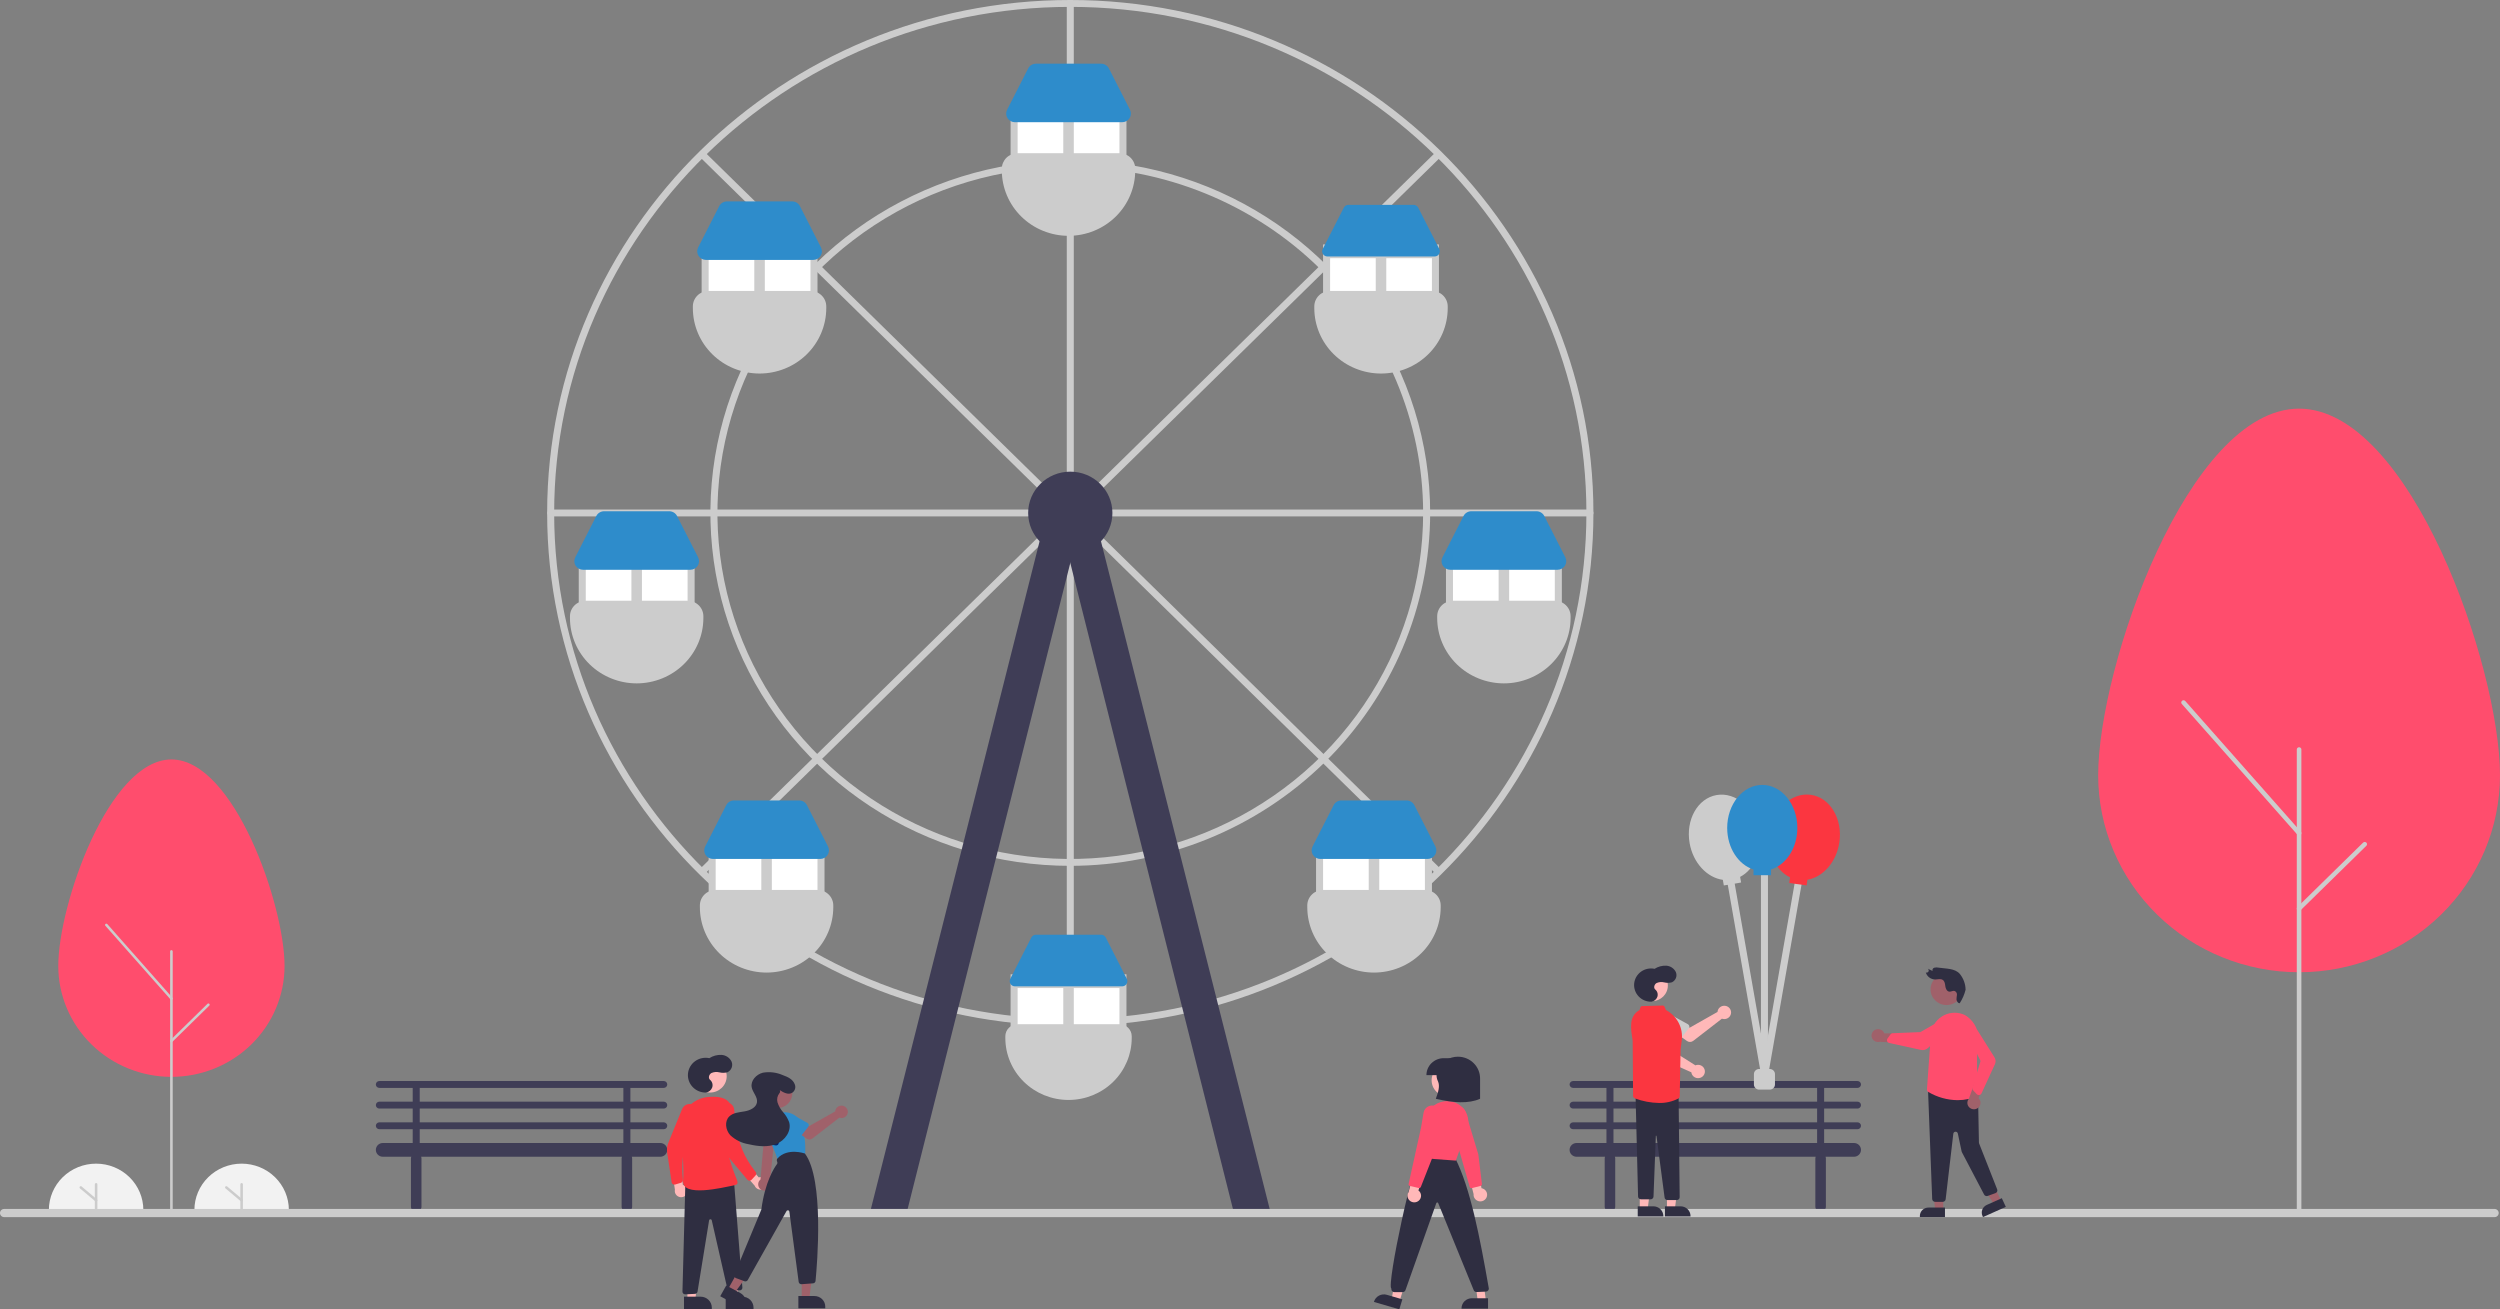 <svg width="674" height="353" viewBox="0 0 674 353" fill="none" xmlns="http://www.w3.org/2000/svg">
<rect x="0" y="0" width="674" height="353" fill="#808080" stroke="none"/>
<g clip-path="url(#clip0)">
<path d="M674 209.044C674 179.73 649.749 110.17 619.833 110.17C589.918 110.17 565.667 179.73 565.667 209.044C565.677 223.124 571.389 236.623 581.546 246.576C591.703 256.528 605.474 262.119 619.834 262.119C634.193 262.119 647.964 256.528 658.121 246.576C668.278 236.623 673.99 223.124 674 209.044Z" fill="#FF4D6D"/>
<path d="M619.833 326.658C619.669 326.658 619.512 326.594 619.396 326.48C619.279 326.366 619.214 326.212 619.214 326.051V202.062C619.214 201.901 619.279 201.747 619.396 201.633C619.512 201.519 619.669 201.455 619.833 201.455C619.998 201.455 620.155 201.519 620.271 201.633C620.388 201.747 620.453 201.901 620.453 202.062V326.051C620.453 326.212 620.388 326.366 620.271 326.48C620.155 326.594 619.998 326.658 619.833 326.658Z" fill="#CCCCCC"/>
<path d="M619.834 225.228C619.745 225.228 619.657 225.21 619.576 225.173C619.496 225.137 619.424 225.084 619.365 225.019L588.213 189.791C588.106 189.67 588.052 189.511 588.064 189.35C588.076 189.19 588.152 189.041 588.276 188.935C588.4 188.83 588.562 188.777 588.725 188.788C588.889 188.799 589.041 188.874 589.149 188.995L620.302 224.223C620.379 224.311 620.43 224.419 620.447 224.534C620.463 224.649 620.446 224.767 620.397 224.873C620.348 224.979 620.268 225.068 620.169 225.131C620.069 225.194 619.953 225.228 619.834 225.228Z" fill="#CCCCCC"/>
<path d="M619.834 245.558C619.711 245.558 619.591 245.522 619.489 245.456C619.388 245.389 619.308 245.294 619.261 245.183C619.214 245.072 619.202 244.95 619.226 244.832C619.25 244.715 619.309 244.606 619.396 244.521L637.097 227.164C637.213 227.051 637.371 226.987 637.534 226.987C637.698 226.988 637.856 227.052 637.971 227.165C638.087 227.279 638.153 227.433 638.153 227.594C638.153 227.754 638.088 227.909 637.973 228.023L620.271 245.38C620.214 245.437 620.146 245.482 620.071 245.512C619.995 245.543 619.915 245.558 619.834 245.558Z" fill="#CCCCCC"/>
<path d="M76.716 260.427C76.716 243.92 63.059 204.749 46.214 204.749C29.368 204.749 15.711 243.92 15.711 260.427C15.716 268.357 18.931 275.96 24.651 281.565C30.371 287.171 38.127 290.32 46.214 290.32C54.3 290.32 62.056 287.171 67.776 281.565C73.496 275.96 76.711 268.357 76.716 260.427H76.716Z" fill="#FF4D6D"/>
<path d="M46.214 326.658C46.121 326.658 46.032 326.622 45.967 326.558C45.901 326.494 45.865 326.407 45.865 326.316V256.496C45.865 256.405 45.901 256.318 45.967 256.254C46.032 256.19 46.121 256.154 46.214 256.154C46.306 256.154 46.395 256.19 46.46 256.254C46.526 256.318 46.562 256.405 46.562 256.496V326.316C46.562 326.407 46.526 326.494 46.46 326.558C46.395 326.622 46.306 326.658 46.214 326.658Z" fill="#CCCCCC"/>
<path d="M46.214 269.541C46.164 269.541 46.114 269.53 46.069 269.51C46.023 269.49 45.983 269.46 45.95 269.423L28.407 249.586C28.347 249.517 28.317 249.428 28.324 249.338C28.331 249.247 28.374 249.163 28.443 249.104C28.513 249.045 28.604 249.015 28.696 249.021C28.788 249.028 28.874 249.069 28.935 249.137L46.477 268.975C46.521 269.024 46.549 269.085 46.559 269.15C46.568 269.215 46.559 269.281 46.531 269.341C46.503 269.4 46.459 269.451 46.402 269.486C46.346 269.522 46.281 269.541 46.214 269.541V269.541Z" fill="#CCCCCC"/>
<path d="M46.214 280.989C46.145 280.989 46.077 280.969 46.02 280.931C45.962 280.894 45.918 280.84 45.891 280.778C45.865 280.715 45.858 280.647 45.872 280.58C45.885 280.514 45.918 280.453 45.967 280.405L55.935 270.631C56 270.567 56.089 270.531 56.182 270.531C56.274 270.531 56.363 270.567 56.428 270.631C56.494 270.695 56.53 270.782 56.53 270.873C56.53 270.963 56.494 271.05 56.428 271.115L46.46 280.889C46.428 280.921 46.389 280.946 46.347 280.963C46.305 280.98 46.259 280.989 46.214 280.989Z" fill="#CCCCCC"/>
<path d="M13.177 326.205C13.177 322.894 14.518 319.718 16.906 317.376C19.294 315.034 22.533 313.719 25.911 313.719C29.288 313.719 32.527 315.034 34.915 317.376C37.303 319.718 38.645 322.894 38.645 326.205" fill="#F2F2F2"/>
<path d="M25.911 326.205C25.819 326.205 25.732 326.169 25.667 326.106C25.603 326.043 25.566 325.957 25.566 325.867V319.287C25.566 319.197 25.603 319.111 25.667 319.048C25.732 318.985 25.819 318.949 25.911 318.949C26.002 318.949 26.089 318.985 26.154 319.048C26.218 319.111 26.255 319.197 26.255 319.287V325.867C26.255 325.957 26.218 326.043 26.154 326.106C26.089 326.169 26.002 326.205 25.911 326.205Z" fill="#CCCCCC"/>
<path d="M25.91 323.944C25.828 323.944 25.749 323.915 25.686 323.862L21.556 320.387C21.522 320.358 21.494 320.323 21.473 320.283C21.453 320.244 21.44 320.2 21.437 320.156C21.433 320.112 21.439 320.067 21.453 320.025C21.467 319.983 21.489 319.944 21.519 319.91C21.548 319.876 21.584 319.849 21.625 319.829C21.665 319.809 21.709 319.797 21.754 319.793C21.799 319.79 21.845 319.796 21.888 319.81C21.931 319.823 21.971 319.846 22.005 319.875L26.135 323.35C26.188 323.395 26.226 323.455 26.244 323.522C26.261 323.588 26.258 323.659 26.233 323.724C26.209 323.788 26.165 323.844 26.107 323.883C26.049 323.923 25.981 323.944 25.91 323.944H25.91Z" fill="#CCCCCC"/>
<path d="M52.411 326.205C52.411 322.894 53.752 319.718 56.141 317.376C58.529 315.034 61.768 313.719 65.145 313.719C68.522 313.719 71.761 315.034 74.149 317.376C76.537 319.718 77.879 322.894 77.879 326.205" fill="#F2F2F2"/>
<path d="M65.145 326.205C65.053 326.205 64.966 326.169 64.901 326.106C64.837 326.043 64.801 325.957 64.801 325.867V319.287C64.801 319.197 64.837 319.111 64.901 319.048C64.966 318.985 65.053 318.949 65.145 318.949C65.236 318.949 65.324 318.985 65.388 319.048C65.453 319.111 65.489 319.197 65.489 319.287V325.867C65.489 325.957 65.453 326.043 65.388 326.106C65.324 326.169 65.236 326.205 65.145 326.205Z" fill="#CCCCCC"/>
<path d="M65.145 323.944C65.062 323.944 64.983 323.915 64.921 323.862L60.791 320.387C60.721 320.328 60.679 320.245 60.672 320.156C60.665 320.067 60.694 319.979 60.754 319.911C60.813 319.843 60.898 319.801 60.989 319.794C61.08 319.787 61.17 319.816 61.239 319.874L65.369 323.35C65.422 323.395 65.46 323.455 65.478 323.522C65.496 323.588 65.492 323.659 65.468 323.723C65.443 323.788 65.399 323.844 65.341 323.883C65.284 323.923 65.215 323.944 65.145 323.944Z" fill="#CCCCCC"/>
<path d="M288.55 276.592C210.781 276.592 147.511 214.553 147.511 138.296C147.511 62.039 210.781 0 288.55 0C366.319 0 429.588 62.039 429.588 138.296C429.588 214.553 366.319 276.592 288.55 276.592ZM288.55 1.856C211.824 1.856 149.404 63.063 149.404 138.296C149.404 213.529 211.824 274.736 288.55 274.736C365.275 274.736 427.695 213.529 427.695 138.296C427.695 63.063 365.275 1.856 288.55 1.856Z" fill="#CCCCCC"/>
<path d="M288.549 128.086C288.298 128.086 288.058 127.989 287.88 127.814C287.703 127.64 287.603 127.404 287.603 127.158V0.928C287.603 0.682 287.703 0.446 287.88 0.272C288.058 0.098 288.298 0 288.549 0C288.801 0 289.041 0.098 289.219 0.272C289.396 0.446 289.496 0.682 289.496 0.928V127.158C289.496 127.404 289.396 127.64 289.219 127.814C289.041 127.989 288.801 128.086 288.549 128.086Z" fill="#CCCCCC"/>
<path d="M428.641 139.224H299.908C299.657 139.224 299.417 139.127 299.239 138.953C299.061 138.779 298.962 138.542 298.962 138.296C298.962 138.05 299.061 137.814 299.239 137.64C299.417 137.466 299.657 137.368 299.908 137.368H428.641C428.893 137.368 429.133 137.466 429.311 137.64C429.488 137.814 429.588 138.05 429.588 138.296C429.588 138.542 429.488 138.779 429.311 138.953C429.133 139.127 428.893 139.224 428.641 139.224Z" fill="#CCCCCC"/>
<path d="M277.191 139.224H148.518C148.267 139.224 148.027 139.127 147.849 138.953C147.672 138.779 147.572 138.542 147.572 138.296C147.572 138.05 147.672 137.814 147.849 137.64C148.027 137.466 148.267 137.368 148.518 137.368H277.191C277.442 137.368 277.682 137.466 277.86 137.64C278.037 137.814 278.137 138.05 278.137 138.296C278.137 138.542 278.037 138.779 277.86 138.953C277.682 139.127 277.442 139.224 277.191 139.224Z" fill="#CCCCCC"/>
<path d="M288.549 276.592C288.298 276.592 288.058 276.494 287.88 276.32C287.703 276.146 287.603 275.91 287.603 275.664V149.434C287.603 149.188 287.703 148.952 287.88 148.778C288.058 148.604 288.298 148.506 288.549 148.506C288.801 148.506 289.041 148.604 289.219 148.778C289.396 148.952 289.496 149.188 289.496 149.434V275.664C289.496 275.91 289.396 276.146 289.219 276.32C289.041 276.494 288.801 276.592 288.549 276.592Z" fill="#CCCCCC"/>
<path d="M296.895 131.682C296.708 131.682 296.525 131.628 296.369 131.526C296.214 131.424 296.093 131.279 296.021 131.109C295.949 130.94 295.931 130.753 295.967 130.573C296.004 130.393 296.094 130.228 296.226 130.098L386.854 41.232C386.941 41.146 387.046 41.078 387.161 41.031C387.275 40.984 387.399 40.96 387.523 40.96C387.647 40.96 387.77 40.984 387.885 41.031C388 41.078 388.104 41.146 388.192 41.232C388.28 41.318 388.35 41.421 388.397 41.533C388.445 41.646 388.469 41.767 388.469 41.889C388.469 42.01 388.445 42.131 388.397 42.244C388.35 42.356 388.28 42.459 388.192 42.545L297.564 131.41C297.477 131.497 297.372 131.565 297.258 131.612C297.143 131.658 297.02 131.682 296.895 131.682Z" fill="#CCCCCC"/>
<path d="M280.204 131.682C280.08 131.682 279.956 131.658 279.842 131.611C279.727 131.565 279.622 131.496 279.535 131.41L188.907 42.544C188.729 42.37 188.63 42.134 188.63 41.888C188.63 41.642 188.729 41.406 188.907 41.232C189.084 41.058 189.325 40.96 189.576 40.96C189.827 40.96 190.068 41.058 190.245 41.232L280.873 130.097C281.006 130.227 281.096 130.393 281.132 130.573C281.169 130.753 281.15 130.939 281.078 131.109C281.007 131.278 280.885 131.423 280.73 131.525C280.574 131.627 280.391 131.682 280.204 131.682L280.204 131.682Z" fill="#CCCCCC"/>
<path d="M387.523 235.632C387.399 235.632 387.275 235.608 387.161 235.562C387.046 235.515 386.941 235.446 386.854 235.36L296.226 146.494C296.049 146.32 295.949 146.084 295.949 145.838C295.949 145.592 296.049 145.356 296.226 145.182C296.404 145.008 296.644 144.91 296.895 144.91C297.146 144.91 297.387 145.008 297.565 145.182L388.192 234.048C388.324 234.177 388.415 234.343 388.451 234.523C388.488 234.703 388.469 234.889 388.397 235.059C388.326 235.229 388.204 235.373 388.049 235.475C387.893 235.577 387.71 235.632 387.523 235.632L387.523 235.632Z" fill="#CCCCCC"/>
<path d="M189.576 235.632C189.389 235.632 189.206 235.577 189.05 235.475C188.895 235.373 188.773 235.229 188.702 235.059C188.63 234.889 188.611 234.703 188.648 234.523C188.684 234.343 188.775 234.177 188.907 234.048L279.535 145.182C279.623 145.096 279.727 145.027 279.842 144.981C279.957 144.934 280.08 144.91 280.204 144.91C280.328 144.91 280.451 144.934 280.566 144.981C280.681 145.027 280.785 145.096 280.873 145.182C280.961 145.268 281.031 145.37 281.078 145.483C281.126 145.596 281.15 145.716 281.15 145.838C281.15 145.96 281.126 146.081 281.078 146.193C281.031 146.306 280.961 146.408 280.873 146.494L190.245 235.36C190.158 235.446 190.053 235.515 189.938 235.562C189.824 235.608 189.7 235.632 189.576 235.632Z" fill="#CCCCCC"/>
<path d="M288.549 233.433C269.36 233.433 250.602 227.853 234.646 217.399C218.691 206.946 206.255 192.087 198.912 174.703C191.568 157.32 189.647 138.191 193.391 119.736C197.134 101.281 206.375 84.33 219.944 71.025C233.513 57.719 250.801 48.659 269.621 44.988C288.442 41.317 307.95 43.201 325.679 50.402C343.407 57.602 358.56 69.796 369.221 85.441C379.882 101.086 385.573 119.48 385.573 138.296C385.544 163.519 375.312 187.701 357.123 205.536C338.934 223.372 314.273 233.404 288.549 233.433ZM288.549 45.016C269.735 45.016 251.342 50.487 235.698 60.737C220.054 70.986 207.861 85.555 200.661 102.599C193.461 119.644 191.577 138.4 195.247 156.494C198.918 174.589 207.978 191.21 221.282 204.255C234.587 217.301 251.537 226.185 269.991 229.784C288.444 233.383 307.571 231.536 324.954 224.476C342.337 217.416 357.194 205.46 367.647 190.12C378.1 174.78 383.68 156.745 383.68 138.296C383.651 113.565 373.619 89.856 355.785 72.368C337.951 54.881 313.771 45.044 288.549 45.016Z" fill="#CCCCCC"/>
<path d="M288.55 149.434C294.823 149.434 299.908 144.447 299.908 138.296C299.908 132.145 294.823 127.158 288.55 127.158C282.276 127.158 277.191 132.145 277.191 138.296C277.191 144.447 282.276 149.434 288.55 149.434Z" fill="#3F3D56"/>
<path d="M244.575 326.43L234.595 326.713L283.303 133.938L292.357 136.647L244.575 326.43Z" fill="#3F3D56"/>
<path d="M332.524 326.43L342.504 326.713L293.797 133.938L284.743 136.647L332.524 326.43Z" fill="#3F3D56"/>
<path d="M303.695 28.773H272.458V45.48H303.695V28.773Z" fill="#CCCCCC"/>
<path d="M286.656 32.486H274.351V45.48H286.656V32.486Z" fill="white"/>
<path d="M301.801 32.486H289.496V45.48H301.801V32.486Z" fill="white"/>
<path d="M288.076 63.579C283.308 63.574 278.737 61.714 275.365 58.408C271.993 55.102 270.097 50.62 270.091 45.944V45.48C270.093 44.373 270.542 43.311 271.34 42.528C272.139 41.745 273.222 41.304 274.351 41.303H301.801C302.931 41.304 304.013 41.745 304.812 42.528C305.611 43.311 306.06 44.373 306.061 45.48V45.944C306.056 50.62 304.159 55.102 300.787 58.408C297.416 61.714 292.844 63.574 288.076 63.579Z" fill="#CCCCCC"/>
<path d="M302.525 32.95H273.628C273.225 32.95 272.828 32.849 272.475 32.656C272.123 32.463 271.827 32.186 271.615 31.849C271.403 31.513 271.282 31.129 271.264 30.733C271.246 30.338 271.331 29.945 271.511 29.591L277.191 18.453C277.386 18.067 277.688 17.742 278.062 17.515C278.436 17.289 278.868 17.169 279.307 17.171H296.845C297.285 17.169 297.716 17.289 298.091 17.515C298.465 17.742 298.766 18.067 298.962 18.453L304.641 29.591C304.822 29.945 304.907 30.338 304.889 30.733C304.871 31.129 304.75 31.513 304.538 31.849C304.326 32.186 304.029 32.463 303.677 32.656C303.325 32.849 302.928 32.95 302.525 32.95Z" fill="#2E8CCB"/>
<path d="M387.939 65.899H356.702V82.606H387.939V65.899Z" fill="#CCCCCC"/>
<path d="M370.901 69.612H358.596V82.607H370.901V69.612Z" fill="white"/>
<path d="M386.046 69.612H373.741V82.607H386.046V69.612Z" fill="white"/>
<path d="M372.321 100.706C367.553 100.7 362.981 98.841 359.61 95.534C356.238 92.228 354.341 87.746 354.336 83.07V82.606C354.337 81.499 354.786 80.437 355.585 79.654C356.384 78.871 357.466 78.431 358.596 78.43H386.046C387.175 78.431 388.258 78.871 389.057 79.654C389.855 80.437 390.304 81.499 390.306 82.606V83.07C390.3 87.746 388.404 92.228 385.032 95.534C381.66 98.841 377.089 100.7 372.321 100.706Z" fill="#CCCCCC"/>
<path d="M363.552 55.226C363.288 55.225 363.029 55.296 362.805 55.432C362.58 55.568 362.399 55.763 362.282 55.995L356.603 67.133C356.494 67.345 356.443 67.581 356.454 67.818C356.465 68.055 356.537 68.286 356.664 68.488C356.792 68.69 356.969 68.856 357.181 68.972C357.392 69.087 357.63 69.148 357.872 69.148H386.769C387.011 69.148 387.249 69.087 387.461 68.972C387.672 68.856 387.85 68.69 387.977 68.488C388.104 68.286 388.177 68.055 388.188 67.818C388.198 67.581 388.147 67.345 388.039 67.133L382.36 55.995C382.242 55.763 382.061 55.568 381.837 55.432C381.612 55.296 381.354 55.225 381.09 55.226H363.552Z" fill="#2E8CCB"/>
<path d="M421.069 149.434H389.832V166.141H421.069V149.434Z" fill="#CCCCCC"/>
<path d="M404.031 153.146H391.725V166.141H404.031V153.146Z" fill="white"/>
<path d="M419.176 153.146H406.87V166.141H419.176V153.146Z" fill="white"/>
<path d="M405.451 184.24C400.682 184.235 396.111 182.375 392.739 179.069C389.368 175.763 387.471 171.281 387.466 166.605V166.141C387.467 165.034 387.916 163.972 388.715 163.189C389.513 162.406 390.596 161.966 391.725 161.964H419.176C420.305 161.966 421.388 162.406 422.186 163.189C422.985 163.972 423.434 165.034 423.435 166.141V166.605C423.43 171.281 421.533 175.763 418.162 179.069C414.79 182.375 410.219 184.235 405.451 184.24Z" fill="#CCCCCC"/>
<path d="M419.899 153.611H391.002C390.599 153.611 390.202 153.51 389.85 153.317C389.497 153.125 389.201 152.847 388.989 152.51C388.777 152.174 388.656 151.79 388.638 151.395C388.62 150.999 388.705 150.606 388.886 150.253L394.565 139.115C394.76 138.728 395.062 138.403 395.436 138.177C395.81 137.95 396.242 137.831 396.682 137.832H414.22C414.659 137.831 415.091 137.95 415.465 138.177C415.839 138.403 416.141 138.728 416.336 139.115L422.016 150.253C422.196 150.606 422.281 150.999 422.263 151.395C422.245 151.79 422.124 152.174 421.912 152.51C421.7 152.847 421.404 153.125 421.051 153.317C420.699 153.51 420.302 153.611 419.899 153.611Z" fill="#2E8CCB"/>
<path d="M386.046 227.399H354.809V244.106H386.046V227.399Z" fill="#CCCCCC"/>
<path d="M369.008 231.112H356.702V244.107H369.008V231.112Z" fill="white"/>
<path d="M384.153 231.112H371.847V244.107H384.153V231.112Z" fill="white"/>
<path d="M370.428 262.206C365.659 262.2 361.088 260.341 357.716 257.034C354.345 253.728 352.448 249.246 352.443 244.57V244.106C352.444 242.999 352.893 241.937 353.692 241.154C354.49 240.371 355.573 239.931 356.702 239.93H384.153C385.282 239.931 386.365 240.371 387.163 241.154C387.962 241.937 388.411 242.999 388.412 244.106V244.57C388.407 249.246 386.51 253.728 383.139 257.034C379.767 260.341 375.196 262.2 370.428 262.206Z" fill="#CCCCCC"/>
<path d="M384.876 231.576H355.979C355.576 231.576 355.179 231.475 354.827 231.282C354.475 231.09 354.178 230.812 353.966 230.476C353.754 230.139 353.633 229.755 353.615 229.36C353.597 228.965 353.682 228.572 353.863 228.218L359.542 217.08C359.737 216.694 360.039 216.369 360.413 216.142C360.788 215.915 361.219 215.796 361.659 215.797H379.197C379.636 215.796 380.068 215.915 380.442 216.142C380.816 216.369 381.118 216.694 381.313 217.08L386.993 228.218C387.173 228.572 387.258 228.965 387.24 229.36C387.222 229.755 387.101 230.139 386.889 230.476C386.677 230.812 386.381 231.09 386.028 231.282C385.676 231.475 385.279 231.576 384.876 231.576Z" fill="#2E8CCB"/>
<path d="M189.16 82.606H220.397V65.9H189.16V82.606Z" fill="#CCCCCC"/>
<path d="M206.198 82.606H218.504V69.612H206.198V82.606Z" fill="white"/>
<path d="M191.053 82.606H203.358V69.612H191.053V82.606Z" fill="white"/>
<path d="M204.778 100.706C200.01 100.7 195.439 98.841 192.067 95.534C188.696 92.228 186.799 87.746 186.794 83.07V82.606C186.795 81.499 187.244 80.437 188.043 79.654C188.841 78.871 189.924 78.431 191.053 78.43H218.504C219.633 78.431 220.716 78.871 221.514 79.654C222.313 80.437 222.762 81.499 222.763 82.606V83.07C222.758 87.746 220.861 92.228 217.49 95.534C214.118 98.841 209.547 100.7 204.778 100.706Z" fill="#CCCCCC"/>
<path d="M219.227 70.076H190.33C189.927 70.076 189.53 69.975 189.177 69.782C188.825 69.59 188.529 69.312 188.317 68.976C188.105 68.639 187.984 68.255 187.966 67.86C187.948 67.465 188.033 67.072 188.213 66.718L193.893 55.58C194.088 55.194 194.39 54.869 194.764 54.642C195.138 54.415 195.57 54.296 196.009 54.297H213.547C213.987 54.296 214.418 54.415 214.792 54.642C215.167 54.869 215.468 55.194 215.664 55.58L221.343 66.718C221.524 67.072 221.609 67.465 221.591 67.86C221.573 68.255 221.452 68.639 221.24 68.976C221.028 69.312 220.731 69.59 220.379 69.782C220.027 69.975 219.63 70.076 219.227 70.076Z" fill="#2E8CCB"/>
<path d="M156.03 166.141H187.267V149.434H156.03V166.141Z" fill="#CCCCCC"/>
<path d="M173.068 166.141H185.374V153.147H173.068V166.141Z" fill="white"/>
<path d="M157.923 166.141H170.229V153.147H157.923V166.141Z" fill="white"/>
<path d="M171.648 184.24C166.88 184.235 162.309 182.375 158.937 179.069C155.566 175.763 153.669 171.281 153.664 166.605V166.141C153.665 165.034 154.114 163.972 154.913 163.189C155.711 162.406 156.794 161.966 157.923 161.964H185.374C186.503 161.966 187.586 162.406 188.384 163.189C189.183 163.972 189.632 165.034 189.633 166.141V166.605C189.628 171.281 187.731 175.763 184.36 179.069C180.988 182.375 176.417 184.235 171.648 184.24Z" fill="#CCCCCC"/>
<path d="M186.097 153.611H157.2C156.797 153.611 156.4 153.51 156.048 153.317C155.695 153.125 155.399 152.847 155.187 152.51C154.975 152.174 154.854 151.79 154.836 151.395C154.818 150.999 154.903 150.606 155.083 150.253L160.763 139.115C160.958 138.728 161.26 138.403 161.634 138.177C162.008 137.95 162.44 137.831 162.879 137.832H180.417C180.857 137.831 181.288 137.95 181.663 138.177C182.037 138.403 182.339 138.728 182.534 139.115L188.213 150.253C188.394 150.606 188.479 150.999 188.461 151.395C188.443 151.79 188.322 152.174 188.11 152.51C187.898 152.847 187.601 153.125 187.249 153.317C186.897 153.51 186.5 153.611 186.097 153.611Z" fill="#2E8CCB"/>
<path d="M191.053 244.106H222.29V227.4H191.053V244.106Z" fill="#CCCCCC"/>
<path d="M208.091 244.106H220.397V231.112H208.091V244.106Z" fill="white"/>
<path d="M192.946 244.106H205.252V231.112H192.946V244.106Z" fill="white"/>
<path d="M206.671 262.206C201.903 262.2 197.332 260.341 193.96 257.034C190.589 253.728 188.692 249.246 188.687 244.57V244.106C188.688 242.999 189.137 241.937 189.936 241.154C190.734 240.371 191.817 239.931 192.946 239.93H220.397C221.526 239.931 222.609 240.371 223.407 241.154C224.206 241.937 224.655 242.999 224.656 244.106V244.57C224.651 249.246 222.754 253.728 219.383 257.034C216.011 260.341 211.44 262.2 206.671 262.206Z" fill="#CCCCCC"/>
<path d="M221.12 231.576H192.223C191.82 231.576 191.423 231.475 191.071 231.282C190.718 231.09 190.422 230.812 190.21 230.476C189.998 230.139 189.877 229.755 189.859 229.36C189.841 228.965 189.926 228.572 190.107 228.218L195.786 217.08C195.981 216.694 196.283 216.369 196.657 216.142C197.031 215.915 197.463 215.796 197.903 215.797H215.44C215.88 215.796 216.312 215.915 216.686 216.142C217.06 216.369 217.362 216.694 217.557 217.08L223.236 228.218C223.417 228.572 223.502 228.965 223.484 229.36C223.466 229.755 223.345 230.139 223.133 230.476C222.921 230.812 222.625 231.09 222.272 231.282C221.92 231.475 221.523 231.576 221.12 231.576Z" fill="#2E8CCB"/>
<path d="M303.695 262.67H272.458V279.377H303.695V262.67Z" fill="#CCCCCC"/>
<path d="M286.656 266.382H274.351V279.377H286.656V266.382Z" fill="white"/>
<path d="M301.801 266.382H289.496V279.377H301.801V266.382Z" fill="white"/>
<path d="M274.351 276.128C273.473 276.129 272.631 276.472 272.009 277.081C271.388 277.69 271.039 278.515 271.038 279.376V279.841C271.038 284.272 272.833 288.521 276.028 291.654C279.224 294.787 283.557 296.547 288.076 296.547C292.595 296.547 296.929 294.787 300.124 291.654C303.319 288.521 305.114 284.272 305.114 279.841V279.376C305.113 278.515 304.764 277.69 304.143 277.081C303.522 276.472 302.68 276.129 301.801 276.128H274.351Z" fill="#CCCCCC"/>
<path d="M279.307 251.996C279.043 251.995 278.785 252.067 278.56 252.203C278.336 252.339 278.155 252.534 278.037 252.766L272.358 263.904C272.25 264.116 272.199 264.352 272.209 264.589C272.22 264.826 272.293 265.056 272.42 265.258C272.547 265.46 272.725 265.627 272.936 265.742C273.148 265.858 273.386 265.919 273.628 265.919H302.525C302.767 265.919 303.005 265.858 303.216 265.742C303.427 265.627 303.605 265.46 303.732 265.258C303.86 265.056 303.932 264.826 303.943 264.589C303.954 264.352 303.903 264.116 303.794 263.904L298.115 252.766C297.998 252.534 297.817 252.339 297.592 252.203C297.368 252.067 297.109 251.995 296.845 251.996H279.307Z" fill="#2E8CCB"/>
<path d="M500.778 298.868C501.029 298.868 501.27 298.77 501.447 298.596C501.625 298.422 501.725 298.186 501.725 297.94C501.725 297.694 501.625 297.458 501.447 297.284C501.27 297.11 501.029 297.012 500.778 297.012H491.786V293.299H500.778C501.029 293.299 501.27 293.201 501.447 293.027C501.625 292.853 501.725 292.617 501.725 292.371C501.725 292.125 501.625 291.889 501.447 291.715C501.27 291.541 501.029 291.443 500.778 291.443H424.106C423.855 291.443 423.614 291.541 423.437 291.715C423.259 291.889 423.16 292.125 423.16 292.371C423.16 292.617 423.259 292.853 423.437 293.027C423.614 293.201 423.855 293.299 424.106 293.299H433.099V297.012H424.106C423.855 297.012 423.614 297.11 423.437 297.284C423.259 297.458 423.16 297.694 423.16 297.94C423.16 298.186 423.259 298.422 423.437 298.596C423.614 298.77 423.855 298.868 424.106 298.868H433.099V302.581H424.106C423.855 302.581 423.614 302.679 423.437 302.853C423.259 303.027 423.16 303.263 423.16 303.509C423.16 303.755 423.259 303.991 423.437 304.165C423.614 304.339 423.855 304.437 424.106 304.437H433.099V308.15H425.053C424.551 308.15 424.069 308.345 423.714 308.693C423.359 309.042 423.16 309.514 423.16 310.006C423.16 310.498 423.359 310.971 423.714 311.319C424.069 311.667 424.551 311.862 425.053 311.862H432.712C432.656 312.011 432.627 312.168 432.625 312.326V325.321C432.625 325.69 432.775 326.044 433.041 326.305C433.307 326.566 433.669 326.713 434.045 326.713C434.422 326.713 434.783 326.566 435.049 326.305C435.315 326.044 435.465 325.69 435.465 325.321V312.326C435.463 312.168 435.434 312.011 435.378 311.862H489.506C489.45 312.011 489.421 312.168 489.419 312.326V325.321C489.419 325.69 489.569 326.044 489.835 326.305C490.101 326.566 490.463 326.713 490.839 326.713C491.216 326.713 491.577 326.566 491.843 326.305C492.109 326.044 492.259 325.69 492.259 325.321V312.326C492.257 312.168 492.228 312.011 492.172 311.862H499.832C500.334 311.862 500.815 311.667 501.17 311.319C501.525 310.971 501.725 310.498 501.725 310.006C501.725 309.514 501.525 309.042 501.17 308.693C500.815 308.345 500.334 308.15 499.832 308.15H491.786V304.437H500.778C501.029 304.437 501.27 304.339 501.448 304.165C501.625 303.991 501.725 303.755 501.725 303.509C501.725 303.263 501.625 303.027 501.448 302.853C501.27 302.679 501.029 302.581 500.778 302.581H491.786V298.868H500.778ZM434.992 293.299H489.893V297.012H434.992V293.299ZM489.893 308.15H434.992V304.437H489.893V308.15ZM489.893 302.581H434.992V298.868H489.893V302.581Z" fill="#3F3D56"/>
<path d="M178.945 298.868C179.196 298.868 179.437 298.77 179.615 298.596C179.792 298.422 179.892 298.186 179.892 297.94C179.892 297.694 179.792 297.458 179.615 297.284C179.437 297.11 179.196 297.012 178.945 297.012H169.953V293.299H178.945C179.196 293.299 179.437 293.201 179.615 293.027C179.792 292.853 179.892 292.617 179.892 292.371C179.892 292.125 179.792 291.889 179.615 291.715C179.437 291.541 179.196 291.443 178.945 291.443H102.273C102.022 291.443 101.781 291.541 101.604 291.715C101.426 291.889 101.327 292.125 101.327 292.371C101.327 292.617 101.426 292.853 101.604 293.027C101.781 293.201 102.022 293.299 102.273 293.299H111.266V297.012H102.273C102.022 297.012 101.781 297.11 101.604 297.284C101.426 297.458 101.327 297.694 101.327 297.94C101.327 298.186 101.426 298.422 101.604 298.596C101.781 298.77 102.022 298.868 102.273 298.868H111.266V302.581H102.273C102.022 302.581 101.781 302.679 101.604 302.853C101.426 303.027 101.327 303.263 101.327 303.509C101.327 303.755 101.426 303.991 101.604 304.165C101.781 304.339 102.022 304.437 102.273 304.437H111.266V308.15H103.22C102.718 308.15 102.236 308.345 101.881 308.693C101.526 309.042 101.327 309.514 101.327 310.006C101.327 310.498 101.526 310.971 101.881 311.319C102.236 311.667 102.718 311.862 103.22 311.862H110.879C110.823 312.011 110.794 312.168 110.792 312.326V325.321C110.792 325.69 110.942 326.044 111.208 326.305C111.474 326.566 111.836 326.713 112.212 326.713C112.589 326.713 112.95 326.566 113.216 326.305C113.482 326.044 113.632 325.69 113.632 325.321V312.326C113.63 312.168 113.601 312.011 113.545 311.862H167.673C167.617 312.011 167.588 312.168 167.586 312.326V325.321C167.586 325.69 167.736 326.044 168.002 326.305C168.269 326.566 168.63 326.713 169.006 326.713C169.383 326.713 169.744 326.566 170.01 326.305C170.277 326.044 170.426 325.69 170.426 325.321V312.326C170.424 312.168 170.395 312.011 170.339 311.862H177.999C178.501 311.862 178.982 311.667 179.337 311.319C179.692 310.971 179.892 310.498 179.892 310.006C179.892 309.514 179.692 309.042 179.337 308.693C178.982 308.345 178.501 308.15 177.999 308.15H169.953V304.437H178.945C179.196 304.437 179.437 304.339 179.615 304.165C179.792 303.991 179.892 303.755 179.892 303.509C179.892 303.263 179.792 303.027 179.615 302.853C179.437 302.679 179.196 302.581 178.945 302.581H169.953V298.868H178.945ZM113.159 293.299H168.06V297.012H113.159V293.299ZM168.06 308.15H113.159V304.437H168.06V308.15ZM168.06 302.581H113.159V298.868H168.06V302.581Z" fill="#3F3D56"/>
<path d="M477.114 293.763H474.274C473.898 293.763 473.537 293.616 473.271 293.355C473.005 293.094 472.855 292.74 472.854 292.371V289.587C472.855 289.217 473.005 288.864 473.271 288.603C473.537 288.342 473.898 288.195 474.274 288.194H477.114C477.49 288.195 477.851 288.342 478.117 288.603C478.384 288.864 478.533 289.217 478.534 289.587V292.371C478.533 292.74 478.384 293.094 478.117 293.355C477.851 293.616 477.49 293.763 477.114 293.763Z" fill="#CCCCCC"/>
<path d="M475.747 290.695C475.693 290.695 475.639 290.691 475.586 290.681C475.463 290.661 475.346 290.617 475.241 290.552C475.136 290.487 475.045 290.402 474.973 290.302C474.901 290.203 474.85 290.09 474.823 289.972C474.796 289.853 474.792 289.73 474.813 289.61L484.175 236.197C484.218 235.955 484.357 235.739 484.562 235.598C484.767 235.456 485.02 235.4 485.268 235.442C485.515 235.483 485.735 235.619 485.88 235.82C486.025 236.021 486.082 236.269 486.04 236.512L476.679 289.924C476.641 290.14 476.527 290.335 476.357 290.476C476.186 290.617 475.97 290.695 475.747 290.695Z" fill="#CCCCCC"/>
<path d="M475.745 290.695C475.522 290.695 475.306 290.617 475.136 290.476C474.966 290.335 474.851 290.14 474.813 289.924L465.452 236.512C465.41 236.269 465.467 236.02 465.612 235.819C465.757 235.618 465.978 235.481 466.225 235.44C466.472 235.398 466.727 235.454 466.932 235.596C467.137 235.738 467.276 235.955 467.318 236.197L476.679 289.61C476.7 289.73 476.697 289.853 476.67 289.972C476.642 290.09 476.591 290.203 476.519 290.302C476.448 290.402 476.357 290.487 476.252 290.552C476.146 290.617 476.029 290.661 475.907 290.681C475.853 290.691 475.799 290.695 475.745 290.695Z" fill="#CCCCCC"/>
<path d="M495.899 227.054C496.812 220.716 493.359 214.997 488.188 214.281C483.016 213.565 478.084 218.123 477.172 224.462C476.402 229.808 478.743 234.7 482.596 236.535L482.377 238.059L487.059 238.707L487.278 237.183C491.498 236.466 495.129 232.4 495.899 227.054Z" fill="#FB3640"/>
<path d="M474.159 224.17C473.039 217.863 467.96 213.463 462.815 214.342C457.669 215.221 454.407 221.046 455.527 227.352C456.472 232.671 460.234 236.62 464.476 237.204L464.745 238.72L469.403 237.924L469.134 236.408C472.925 234.453 475.104 229.489 474.159 224.17Z" fill="#CCCCCC"/>
<path d="M475.694 289.587C475.443 289.587 475.202 289.489 475.025 289.315C474.847 289.141 474.748 288.905 474.748 288.658V233.75C474.748 233.504 474.847 233.268 475.025 233.094C475.202 232.92 475.443 232.822 475.694 232.822C475.945 232.822 476.186 232.92 476.363 233.094C476.541 233.268 476.641 233.504 476.641 233.75V288.658C476.641 288.905 476.541 289.141 476.363 289.315C476.186 289.489 475.945 289.587 475.694 289.587Z" fill="#CCCCCC"/>
<path d="M484.564 223.204C484.564 216.802 480.33 211.613 475.108 211.613C469.885 211.613 465.651 216.802 465.651 223.204C465.651 228.603 468.667 233.126 472.743 234.415V235.954H477.472V234.415C481.548 233.126 484.564 228.603 484.564 223.204Z" fill="#2E8CCB"/>
<path d="M672.522 328.139H1.127C0.828 328.139 0.541 328.023 0.33 327.816C0.119 327.609 0 327.327 0 327.034C0 326.741 0.119 326.46 0.33 326.253C0.541 326.046 0.828 325.929 1.127 325.929H672.522C672.821 325.929 673.107 326.046 673.319 326.253C673.53 326.46 673.649 326.741 673.649 327.034C673.649 327.327 673.53 327.609 673.319 327.816C673.107 328.023 672.821 328.139 672.522 328.139Z" fill="#CCCCCC"/>
<path d="M523.901 326.162L521.748 326.161L520.724 318.019H523.901V326.162Z" fill="#A0616A"/>
<path d="M519.904 325.559H524.362V328.122H517.596V327.821C517.596 327.524 517.656 327.23 517.772 326.955C517.888 326.681 518.058 326.431 518.272 326.221C518.486 326.011 518.741 325.845 519.02 325.731C519.3 325.617 519.601 325.559 519.904 325.559Z" fill="#2F2E41"/>
<path d="M539.523 323.77L537.564 324.648L533.183 317.659L536.072 316.364L539.523 323.77Z" fill="#A0616A"/>
<path d="M535.631 324.85L539.687 323.034L540.773 325.366L534.618 328.122L534.491 327.849C534.365 327.578 534.295 327.287 534.284 326.99C534.273 326.693 534.322 326.396 534.428 326.118C534.534 325.84 534.694 325.584 534.901 325.367C535.107 325.149 535.355 324.974 535.631 324.85Z" fill="#2F2E41"/>
<path d="M523.764 324.015H521.707C521.508 324.014 521.316 323.94 521.17 323.807C521.024 323.673 520.934 323.491 520.919 323.296L519.797 293.926C519.789 293.814 519.806 293.701 519.847 293.595C519.887 293.49 519.951 293.394 520.034 293.315C520.116 293.237 520.215 293.176 520.324 293.139C520.432 293.102 520.548 293.088 520.662 293.099L532.557 294.338C532.75 294.356 532.929 294.443 533.061 294.583C533.192 294.722 533.267 294.904 533.271 295.094L533.52 308.05C533.521 308.12 533.535 308.189 533.561 308.255L538.441 320.662C538.478 320.758 538.496 320.861 538.493 320.963C538.49 321.066 538.466 321.167 538.423 321.261C538.38 321.354 538.318 321.438 538.242 321.508C538.165 321.578 538.075 321.633 537.976 321.668L535.892 322.421C535.711 322.487 535.512 322.485 535.332 322.416C535.152 322.347 535.005 322.217 534.916 322.049L528.922 310.62C528.89 310.558 528.866 310.492 528.851 310.423L527.827 305.585C527.797 305.445 527.718 305.32 527.602 305.232C527.487 305.144 527.344 305.099 527.198 305.106C527.052 305.112 526.913 305.17 526.806 305.267C526.699 305.365 526.631 305.497 526.615 305.639L524.549 323.328C524.527 323.517 524.435 323.692 524.29 323.818C524.145 323.945 523.958 324.015 523.764 324.015Z" fill="#2F2E41"/>
<path d="M524.788 270.962C527.17 270.962 529.101 269.068 529.101 266.732C529.101 264.396 527.17 262.503 524.788 262.503C522.406 262.503 520.475 264.396 520.475 266.732C520.475 269.068 522.406 270.962 524.788 270.962Z" fill="#A0616A"/>
<path d="M527.762 296.606C524.98 296.573 522.258 295.81 519.877 294.397C519.755 294.323 519.655 294.217 519.59 294.092C519.524 293.966 519.495 293.825 519.506 293.684L520.555 278.983C520.622 277.991 520.925 277.028 521.44 276.171C521.955 275.315 522.667 274.588 523.519 274.049C524.333 273.521 525.262 273.187 526.232 273.073C527.201 272.96 528.185 273.071 529.103 273.397C529.508 273.534 529.89 273.728 530.238 273.974C531.356 274.755 532.233 275.822 532.775 277.058C533.317 278.294 533.502 279.652 533.311 280.984C532.542 286.705 533.413 294.421 533.515 295.282L533.522 295.344L533.464 295.37C531.678 296.184 529.732 296.606 527.762 296.606Z" fill="#FF4D6D"/>
<path d="M533.253 298.706C533.459 298.554 533.629 298.359 533.75 298.136C533.872 297.912 533.941 297.665 533.955 297.413C533.968 297.16 533.925 296.907 533.828 296.673C533.731 296.438 533.583 296.227 533.394 296.055L535.925 290.424L532.709 290.958L530.799 296.223C530.525 296.554 530.384 296.972 530.402 297.398C530.421 297.823 530.599 298.228 530.901 298.534C531.204 298.84 531.61 299.026 532.044 299.058C532.477 299.09 532.907 298.965 533.253 298.706Z" fill="#A0616A"/>
<path d="M533.495 295.228C533.386 295.228 533.277 295.206 533.177 295.162C533.077 295.119 532.987 295.056 532.913 294.977L531.97 293.967C531.878 293.869 531.814 293.748 531.783 293.618C531.752 293.488 531.756 293.352 531.795 293.224L533.956 286.053L530.668 279.282C530.523 278.985 530.488 278.647 530.568 278.327C530.638 278.046 530.793 277.793 531.013 277.6C531.233 277.407 531.508 277.285 531.8 277.248C532.093 277.211 532.39 277.262 532.652 277.395C532.915 277.527 533.13 277.734 533.27 277.989L537.715 285.061C537.887 285.335 537.989 285.647 538.01 285.97C538.031 286.292 537.971 286.614 537.836 286.908L534.216 294.772C534.163 294.889 534.08 294.991 533.976 295.069C533.872 295.147 533.75 295.198 533.621 295.218C533.579 295.225 533.537 295.228 533.495 295.228Z" fill="#FF4D6D"/>
<path d="M528.342 270.461C527.895 270.536 527.527 269.926 527.471 269.496C527.475 269.071 527.516 268.648 527.592 268.229C527.617 268.007 527.569 267.783 527.454 267.59C527.338 267.396 527.163 267.245 526.953 267.158C526.479 267.025 526.04 267.398 525.555 267.353C524.879 267.29 524.54 266.515 524.458 265.888C524.376 265.26 524.312 264.518 523.727 264.16C523.143 263.803 522.421 264.063 521.751 264.074C521.178 264.068 520.622 263.883 520.163 263.546C519.704 263.209 519.367 262.737 519.2 262.2C519.337 262.239 519.484 262.232 519.617 262.179C519.75 262.127 519.861 262.033 519.933 261.912C519.99 261.783 520.001 261.639 519.966 261.502C519.931 261.366 519.85 261.245 519.737 261.158L521.022 261.775C520.989 261.688 520.975 261.595 520.981 261.503C520.986 261.41 521.011 261.32 521.054 261.237C521.096 261.154 521.156 261.081 521.228 261.022C521.301 260.963 521.385 260.919 521.476 260.893C521.866 260.792 522.276 260.788 522.668 260.881C524.679 261.187 527.008 261.036 528.342 262.54C529.348 263.759 529.905 265.276 529.922 266.845C529.603 268.128 529.069 269.35 528.342 270.461Z" fill="#2F2E41"/>
<path d="M505.471 277.671C505.696 277.546 505.945 277.47 506.202 277.45C506.46 277.43 506.719 277.465 506.961 277.553C507.203 277.641 507.422 277.78 507.603 277.961C507.784 278.141 507.923 278.358 508.009 278.596L514.285 278.552L512.509 281.234L506.822 280.865C506.404 280.981 505.957 280.942 505.565 280.756C505.174 280.57 504.866 280.25 504.7 279.857C504.533 279.463 504.52 279.023 504.662 278.62C504.804 278.217 505.092 277.88 505.471 277.671Z" fill="#A0616A"/>
<path d="M508.737 280.595C508.714 280.49 508.714 280.381 508.737 280.276C508.76 280.171 508.805 280.072 508.869 279.985L509.684 278.873C509.764 278.765 509.871 278.679 509.995 278.623C510.118 278.567 510.255 278.543 510.39 278.554L517.731 278.252L524.08 274.629C524.348 274.43 524.677 274.327 525.013 274.338C525.308 274.348 525.593 274.446 525.83 274.617C526.067 274.789 526.246 275.028 526.342 275.301C526.439 275.575 526.448 275.87 526.369 276.149C526.291 276.428 526.128 276.677 525.902 276.863L519.748 282.572C519.509 282.794 519.218 282.955 518.901 283.041C518.583 283.127 518.249 283.135 517.928 283.065L509.339 281.194C509.211 281.166 509.093 281.108 508.994 281.024C508.895 280.94 508.818 280.833 508.772 280.714C508.757 280.675 508.745 280.635 508.737 280.595Z" fill="#FF4D6D"/>
<path d="M400.827 322.694C400.916 322.449 400.949 322.187 400.923 321.927C400.898 321.668 400.815 321.417 400.68 321.193C400.545 320.968 400.361 320.775 400.142 320.628C399.923 320.48 399.673 320.382 399.411 320.339L398.321 314.094L395.87 316.345L397.281 321.93C397.237 322.366 397.358 322.804 397.621 323.159C397.884 323.514 398.271 323.762 398.708 323.856C399.145 323.951 399.602 323.884 399.992 323.67C400.383 323.456 400.68 323.109 400.827 322.694Z" fill="#FFB8B8"/>
<path d="M399.198 319.707L396.792 320.326C396.678 320.355 396.556 320.339 396.453 320.281C396.351 320.224 396.275 320.129 396.242 320.018L391.918 304.995L390.612 301.163C390.486 300.793 390.457 300.399 390.529 300.016C390.6 299.633 390.769 299.274 391.02 298.972C391.271 298.67 391.596 298.436 391.964 298.29C392.332 298.144 392.732 298.093 393.126 298.139C393.583 298.193 394.013 298.377 394.364 298.667C394.715 298.958 394.971 299.344 395.102 299.776L398.557 311.228L399.532 319.225C399.543 319.314 399.526 319.404 399.484 319.483C399.441 319.563 399.375 319.628 399.295 319.67C399.264 319.686 399.232 319.698 399.198 319.707Z" fill="#FF4D6D"/>
<path d="M390.404 295.605C392.857 295.605 394.845 293.656 394.845 291.251C394.845 288.846 392.857 286.896 390.404 286.896C387.952 286.896 385.963 288.846 385.963 291.251C385.963 293.656 387.952 295.605 390.404 295.605Z" fill="#FFB8B8"/>
<path d="M377.328 350.823L375.203 350.203L376.631 341.872L379.767 342.787L377.328 350.823Z" fill="#FFB8B8"/>
<path d="M377.257 353L370.407 351.001L370.432 350.916C370.536 350.573 370.709 350.253 370.939 349.975C371.169 349.697 371.453 349.466 371.774 349.295C372.096 349.125 372.448 349.018 372.811 348.981C373.175 348.944 373.542 348.977 373.892 349.08H373.892L378.077 350.3L377.257 353Z" fill="#2F2E41"/>
<path d="M400.606 350.716L398.389 350.715L397.335 342.331L399.522 342.332L400.606 350.716Z" fill="#FFB8B8"/>
<path d="M401.172 352.823L394.024 352.823V352.734C394.024 352.376 394.096 352.021 394.236 351.69C394.375 351.359 394.58 351.058 394.839 350.805C395.097 350.552 395.404 350.351 395.741 350.214C396.079 350.076 396.441 350.006 396.806 350.006H396.806L401.172 350.006L401.172 352.823Z" fill="#2F2E41"/>
<path d="M378.146 348.358H375.92C375.801 348.357 375.683 348.332 375.575 348.282C375.467 348.232 375.371 348.16 375.295 348.07C375.218 347.98 375.163 347.875 375.133 347.762C375.103 347.649 375.098 347.53 375.12 347.415C373.7 346.796 381.343 310.859 383.148 311.556L383.208 311.472L392.3 312.199C396.373 320.192 398.951 333.417 401.363 347.224C401.393 347.338 401.396 347.458 401.373 347.574C401.35 347.69 401.301 347.799 401.229 347.894C401.157 347.989 401.065 348.068 400.959 348.123C400.852 348.179 400.735 348.211 400.614 348.217L398.113 348.336C397.944 348.344 397.776 348.301 397.634 348.211C397.491 348.121 397.381 347.99 397.318 347.835L387.737 324.349C387.718 324.297 387.683 324.253 387.636 324.223C387.59 324.193 387.535 324.179 387.479 324.182C387.424 324.182 387.37 324.2 387.325 324.232C387.28 324.264 387.247 324.309 387.229 324.36L378.914 347.822C378.859 347.978 378.755 348.114 378.617 348.21C378.479 348.306 378.315 348.357 378.146 348.358Z" fill="#2F2E41"/>
<path d="M392.491 312.902L392.421 312.897L382.74 312.181L384.439 301.591C384.625 300.409 385.196 299.317 386.067 298.48C386.938 297.642 388.061 297.103 389.27 296.943C389.345 296.933 389.42 296.923 389.495 296.913C390.445 296.791 391.41 296.909 392.3 297.258C393.189 297.607 393.972 298.175 394.573 298.906C395.189 299.641 395.601 300.52 395.771 301.456C395.94 302.393 395.861 303.357 395.541 304.255L392.491 312.902Z" fill="#FF4D6D"/>
<path d="M399.028 296.231C395.974 297.601 391.831 297.356 387.094 296.231C387.75 294.471 388.26 292.77 387.681 291.522C387.447 291.051 387.315 290.537 387.293 290.014C387.271 289.49 387.36 288.968 387.554 288.479C388.008 287.414 388.773 286.505 389.753 285.865C390.733 285.225 391.884 284.884 393.061 284.884C394.643 284.884 396.161 285.501 397.28 286.598C398.399 287.695 399.028 289.183 399.028 290.735L399.028 296.231Z" fill="#2F2E41"/>
<path d="M389.232 285.283H392.519V289.861H384.563C384.563 289.26 384.683 288.665 384.918 288.109C385.153 287.554 385.497 287.049 385.93 286.624C386.364 286.199 386.879 285.861 387.445 285.631C388.012 285.401 388.619 285.283 389.232 285.283Z" fill="#2F2E41"/>
<path d="M382.531 323.679C382.727 323.503 382.881 323.287 382.983 323.046C383.084 322.805 383.131 322.546 383.119 322.285C383.107 322.025 383.037 321.77 382.914 321.539C382.79 321.308 382.617 321.107 382.406 320.948L384.427 314.931L381.187 315.792L379.764 321.375C379.516 321.74 379.414 322.182 379.477 322.617C379.539 323.051 379.762 323.448 380.104 323.732C380.445 324.016 380.88 324.168 381.328 324.158C381.775 324.148 382.203 323.978 382.531 323.679Z" fill="#FFB8B8"/>
<path d="M382.52 320.292L380.099 319.733C379.984 319.706 379.884 319.636 379.821 319.538C379.758 319.44 379.736 319.322 379.76 319.208L383.12 303.95L383.798 299.964C383.863 299.58 384.026 299.219 384.272 298.913C384.518 298.608 384.839 298.368 385.205 298.217C385.571 298.066 385.97 298.008 386.365 298.048C386.76 298.089 387.138 298.227 387.464 298.449C387.841 298.706 388.134 299.066 388.305 299.484C388.476 299.903 388.518 300.361 388.427 300.802L386.006 312.507L383.046 320.02C383.012 320.103 382.954 320.175 382.879 320.226C382.804 320.276 382.714 320.303 382.623 320.303C382.589 320.303 382.554 320.3 382.52 320.292Z" fill="#FF4D6D"/>
<path d="M457.361 287.13C457.268 287.154 457.176 287.185 457.088 287.222L449.812 282.62L449.912 280.56L446.761 280.005L446.222 283.635C446.179 283.928 446.233 284.227 446.378 284.488C446.522 284.748 446.749 284.955 447.024 285.078L455.985 289.089C456.03 289.452 456.186 289.792 456.432 290.065C456.679 290.338 457.005 290.531 457.366 290.619C457.727 290.706 458.107 290.683 458.455 290.554C458.803 290.424 459.103 290.194 459.314 289.893C459.525 289.593 459.638 289.237 459.637 288.872C459.637 288.507 459.523 288.151 459.311 287.851C459.099 287.551 458.799 287.321 458.451 287.192C458.102 287.064 457.722 287.042 457.361 287.13H457.361Z" fill="#FFB8B8"/>
<path d="M449.515 282.493L445.613 281.787C445.502 281.766 445.397 281.723 445.304 281.66C445.212 281.596 445.135 281.513 445.078 281.418C445.021 281.322 444.985 281.216 444.974 281.106C444.963 280.996 444.976 280.884 445.012 280.78L446.293 277.11C446.4 276.552 446.728 276.059 447.206 275.738C447.683 275.418 448.271 275.297 448.84 275.401C449.409 275.506 449.912 275.828 450.238 276.296C450.565 276.765 450.689 277.341 450.582 277.899L450.443 281.763C450.439 281.873 450.411 281.982 450.36 282.081C450.309 282.18 450.238 282.267 450.15 282.336C450.061 282.405 449.959 282.455 449.85 282.482C449.74 282.509 449.626 282.513 449.515 282.493Z" fill="#3F3D56"/>
<path d="M463.083 272.538C463.062 272.631 463.048 272.725 463.041 272.819L455.542 277.062L453.719 276.033L451.776 278.527L454.822 280.657C455.068 280.829 455.365 280.918 455.667 280.91C455.969 280.903 456.261 280.8 456.498 280.616L464.231 274.634C464.58 274.761 464.96 274.78 465.321 274.69C465.682 274.6 466.006 274.404 466.25 274.129C466.494 273.853 466.647 273.512 466.689 273.149C466.73 272.786 466.658 272.42 466.482 272.098C466.306 271.777 466.034 271.516 465.703 271.349C465.372 271.183 464.997 271.12 464.628 271.167C464.259 271.215 463.913 271.372 463.637 271.617C463.362 271.862 463.168 272.183 463.083 272.539L463.083 272.538Z" fill="#FFB8B8"/>
<path d="M455.291 277.262L452.867 280.343C452.798 280.43 452.711 280.503 452.611 280.554C452.511 280.606 452.401 280.635 452.288 280.641C452.175 280.647 452.063 280.63 451.958 280.589C451.853 280.549 451.758 280.486 451.679 280.407L448.935 277.613C448.478 277.265 448.181 276.753 448.109 276.19C448.036 275.627 448.195 275.059 448.55 274.611C448.905 274.162 449.426 273.871 450.001 273.8C450.575 273.729 451.154 273.885 451.611 274.233L455.053 276.12C455.151 276.174 455.237 276.248 455.303 276.337C455.37 276.427 455.416 276.529 455.439 276.637C455.461 276.746 455.46 276.858 455.434 276.966C455.409 277.074 455.36 277.175 455.291 277.262V277.262Z" fill="#CCCCCC"/>
<path d="M445.365 269.908C447.733 269.908 449.653 268.025 449.653 265.703C449.653 263.381 447.733 261.499 445.365 261.499C442.997 261.499 441.077 263.381 441.077 265.703C441.077 268.025 442.997 269.908 445.365 269.908Z" fill="#FFB8B8"/>
<path d="M449.413 325.905H451.553L452.571 317.81H449.412L449.413 325.905Z" fill="#FFB8B8"/>
<path d="M448.867 325.22L453.082 325.22H453.082C453.435 325.22 453.784 325.288 454.11 325.42C454.436 325.553 454.732 325.747 454.982 325.991C455.231 326.236 455.429 326.526 455.564 326.846C455.699 327.165 455.768 327.508 455.768 327.854V327.939L448.867 327.94L448.867 325.22Z" fill="#2F2E41"/>
<path d="M442.08 325.905H444.22L445.239 317.81H442.08V325.905Z" fill="#FFB8B8"/>
<path d="M441.534 325.22L445.749 325.22H445.75C446.102 325.22 446.452 325.288 446.778 325.42C447.103 325.553 447.4 325.747 447.649 325.991C447.898 326.236 448.096 326.526 448.231 326.846C448.366 327.165 448.436 327.508 448.436 327.854V327.939L441.534 327.94L441.534 325.22Z" fill="#2F2E41"/>
<path d="M448.771 322.833L446.587 306.27C446.586 306.248 446.576 306.227 446.56 306.212C446.543 306.197 446.521 306.189 446.499 306.19C446.488 306.189 446.476 306.191 446.466 306.195C446.456 306.199 446.446 306.205 446.438 306.213C446.43 306.221 446.424 306.23 446.419 306.24C446.415 306.25 446.413 306.261 446.413 306.272L445.786 322.595C445.779 322.794 445.693 322.983 445.546 323.122C445.4 323.26 445.204 323.337 445 323.337H442.408C442.203 323.338 442.005 323.259 441.858 323.119C441.711 322.978 441.626 322.786 441.623 322.585L440.95 295.389L452.552 295.502L452.841 322.786C452.839 322.894 452.813 323.001 452.765 323.099C452.718 323.197 452.65 323.284 452.566 323.354C452.484 323.424 452.387 323.476 452.283 323.506C452.179 323.537 452.07 323.546 451.962 323.532L449.448 323.539C449.27 323.515 449.105 323.432 448.982 323.303C448.859 323.175 448.784 323.009 448.771 322.833Z" fill="#2F2E41"/>
<path d="M440.778 296.132C440.648 296.084 440.534 296.002 440.447 295.896C440.359 295.79 440.303 295.663 440.282 295.528L440.166 280.582C439.653 277.254 439.047 273.993 442.014 272.307L442.276 271.537C442.304 271.454 442.358 271.382 442.43 271.329C442.501 271.277 442.588 271.248 442.677 271.245L448.306 271.087C448.394 271.084 448.48 271.107 448.554 271.154C448.628 271.2 448.686 271.267 448.72 271.346L449.139 272.304L449.287 272.387C450.702 273.178 451.847 274.36 452.579 275.785C453.312 277.21 453.6 278.816 453.407 280.401L453.085 283.065L452.857 295.517C452.854 295.654 452.814 295.787 452.742 295.904C452.669 296.021 452.567 296.117 452.444 296.183C450.852 296.994 449.077 297.399 447.283 297.361C445.059 297.321 442.858 296.906 440.778 296.132Z" fill="#FB3640"/>
<path d="M445.226 270.064C444.58 270.077 443.939 269.957 443.345 269.71C442.75 269.464 442.216 269.097 441.776 268.633C441.336 268.17 441.002 267.62 440.794 267.021C440.587 266.421 440.511 265.786 440.572 265.155C440.633 264.525 440.829 263.915 441.148 263.364C441.466 262.814 441.9 262.336 442.421 261.961C442.941 261.587 443.537 261.325 444.168 261.192C444.799 261.06 445.451 261.059 446.083 261.192C447.012 260.592 448.11 260.297 449.221 260.348C449.773 260.383 450.306 260.562 450.763 260.868C451.22 261.175 451.584 261.596 451.817 262.088C452.025 262.59 452.032 263.151 451.837 263.658C451.642 264.164 451.259 264.581 450.765 264.823C450.082 265.017 449.359 265.027 448.671 264.853C447.981 264.679 447.25 264.742 446.601 265.032C445.993 265.386 445.72 266.334 446.264 266.776C446.553 267.02 446.759 267.344 446.856 267.705C446.952 268.067 446.933 268.449 446.803 268.8C446.675 269.127 446.462 269.415 446.186 269.637C445.909 269.859 445.578 270.006 445.226 270.064Z" fill="#2F2E41"/>
<path d="M196.569 350.636H198.655L199.647 342.747H196.568L196.569 350.636Z" fill="#FFB8B8"/>
<path d="M195.649 353L195.649 349.588L200.145 349.588C200.942 349.589 201.706 349.9 202.269 350.452C202.833 351.005 203.15 351.754 203.151 352.536V353L195.649 353Z" fill="#2F2E41"/>
<path d="M185.326 350.636H187.411L188.403 342.747H185.325L185.326 350.636Z" fill="#FFB8B8"/>
<path d="M184.405 353L184.405 349.588L188.901 349.588C189.698 349.589 190.462 349.9 191.026 350.452C191.59 351.005 191.907 351.754 191.908 352.536V353L184.405 353Z" fill="#2F2E41"/>
<path d="M191.434 294.551C193.909 294.551 195.916 292.584 195.916 290.157C195.916 287.73 193.909 285.763 191.434 285.763C188.959 285.763 186.953 287.73 186.953 290.157C186.953 292.584 188.959 294.551 191.434 294.551Z" fill="#FFB8B8"/>
<path d="M206.758 318.815C206.727 318.572 206.641 318.338 206.508 318.131C206.375 317.923 206.197 317.747 205.986 317.614C205.776 317.482 205.538 317.396 205.29 317.363C205.043 317.33 204.79 317.35 204.552 317.423L202.047 314.479L199.851 315.536L203.448 319.644C203.599 320.029 203.89 320.347 204.264 320.536C204.638 320.725 205.07 320.774 205.478 320.671C205.886 320.569 206.242 320.324 206.478 319.982C206.714 319.64 206.813 319.225 206.758 318.815Z" fill="#FFB8B8"/>
<path d="M185.203 321.793C185.31 321.571 185.366 321.329 185.367 321.083C185.368 320.838 185.314 320.596 185.209 320.373C185.104 320.15 184.95 319.953 184.759 319.795C184.568 319.637 184.344 319.521 184.103 319.457L183.6 315.655L181.169 315.392L181.956 320.751C181.873 321.156 181.945 321.576 182.157 321.933C182.369 322.29 182.707 322.557 183.108 322.686C183.508 322.814 183.942 322.794 184.328 322.63C184.715 322.465 185.026 322.167 185.203 321.793H185.203Z" fill="#FFB8B8"/>
<path d="M187.689 298.457C187.451 298.157 187.136 297.924 186.776 297.781C186.417 297.639 186.025 297.592 185.641 297.645C185.257 297.698 184.894 297.85 184.589 298.084C184.284 298.319 184.047 298.628 183.903 298.981L180.23 307.97C179.854 308.889 179.735 309.889 179.883 310.867L181.079 318.768C181.095 318.87 181.133 318.967 181.19 319.054C181.247 319.14 181.323 319.213 181.412 319.268C181.501 319.323 181.601 319.359 181.705 319.372C181.809 319.386 181.915 319.377 182.016 319.347L183.592 318.872C183.755 318.823 183.896 318.719 183.989 318.579C184.082 318.439 184.122 318.271 184.103 318.105C183.546 313.453 184.281 308.741 186.231 304.466L187.962 300.668C188.126 300.31 188.186 299.915 188.138 299.525C188.09 299.136 187.935 298.767 187.689 298.457Z" fill="#FB3640"/>
<path d="M190.343 294.551C189.669 294.566 188.999 294.44 188.377 294.182C187.756 293.925 187.197 293.541 186.738 293.056C186.279 292.572 185.929 291.998 185.712 291.371C185.495 290.745 185.416 290.08 185.48 289.422C185.543 288.763 185.748 288.125 186.081 287.55C186.414 286.975 186.868 286.475 187.412 286.084C187.956 285.693 188.578 285.419 189.238 285.28C189.897 285.141 190.579 285.141 191.239 285.279C192.21 284.653 193.358 284.344 194.519 284.398C195.096 284.434 195.653 284.621 196.13 284.941C196.608 285.261 196.989 285.702 197.232 286.216C197.449 286.741 197.457 287.327 197.253 287.856C197.049 288.386 196.649 288.821 196.133 289.075C195.419 289.277 194.663 289.287 193.944 289.105C193.223 288.924 192.459 288.99 191.781 289.293C191.145 289.662 190.86 290.653 191.429 291.116C191.731 291.37 191.946 291.709 192.047 292.087C192.147 292.465 192.128 292.864 191.992 293.23C191.858 293.572 191.636 293.874 191.347 294.106C191.057 294.338 190.711 294.491 190.343 294.551Z" fill="#2F2E41"/>
<path d="M184.783 318.641L183.988 348.223C183.985 348.322 184.004 348.42 184.041 348.511C184.079 348.602 184.136 348.685 184.208 348.754C184.28 348.823 184.366 348.876 184.46 348.911C184.554 348.946 184.654 348.961 184.755 348.956L187.374 348.825C187.541 348.817 187.7 348.753 187.824 348.643C187.949 348.533 188.031 348.385 188.057 348.223L191.172 329.01C191.185 328.927 191.227 328.852 191.291 328.797C191.355 328.742 191.436 328.711 191.521 328.708C191.606 328.706 191.689 328.732 191.756 328.783C191.823 328.834 191.87 328.907 191.889 328.988L196.105 347.487C196.127 347.586 196.171 347.679 196.233 347.76C196.295 347.841 196.374 347.908 196.464 347.957C196.555 348.006 196.655 348.036 196.758 348.044C196.861 348.052 196.964 348.039 197.062 348.005L199.661 347.85C199.811 347.797 199.94 347.698 200.027 347.567C200.114 347.436 200.155 347.28 200.144 347.124L197.875 318.361L184.783 318.641Z" fill="#2F2E41"/>
<path d="M183.507 304.591C183.396 303.525 183.503 302.447 183.821 301.422C184.14 300.396 184.664 299.443 185.363 298.618C186.062 297.794 186.921 297.114 187.891 296.619C188.861 296.124 189.922 295.823 191.011 295.735C192.985 295.598 196.049 295.548 197.06 298.085C200.103 305.727 194.775 305.542 196.611 312.163C198.446 318.784 200.067 319.163 197.549 319.641C195.031 320.12 183.706 322.942 184.171 318.282C184.457 315.417 183.945 309.063 183.507 304.591Z" fill="#FB3640"/>
<path d="M196.521 297.308C196.159 297.171 195.767 297.129 195.384 297.188C195 297.247 194.64 297.404 194.338 297.643C194.037 297.882 193.805 298.195 193.666 298.55C193.527 298.905 193.486 299.29 193.548 299.666L194.978 308.431C195.223 309.93 195.869 311.338 196.851 312.511L201.496 318.062C201.563 318.142 201.647 318.206 201.741 318.251C201.836 318.296 201.939 318.321 202.044 318.323C202.149 318.326 202.253 318.306 202.35 318.265C202.446 318.224 202.533 318.163 202.603 318.087L203.706 316.885C203.821 316.761 203.887 316.601 203.893 316.434C203.9 316.266 203.846 316.102 203.742 315.97L203.417 315.556C200.715 312.117 199.01 308.026 198.483 303.716L197.914 299.067C197.866 298.677 197.711 298.308 197.466 297.998C197.221 297.688 196.894 297.45 196.521 297.308Z" fill="#FB3640"/>
<path d="M206.972 320.852C207.202 320.74 207.404 320.579 207.564 320.382C207.724 320.185 207.838 319.956 207.898 319.711C207.958 319.466 207.962 319.211 207.911 318.964C207.859 318.718 207.753 318.485 207.6 318.282L208.914 305.684H206.074L205.03 317.986C204.7 318.26 204.485 318.644 204.425 319.064C204.364 319.484 204.463 319.911 204.702 320.265C204.942 320.618 205.305 320.873 205.723 320.981C206.141 321.089 206.586 321.043 206.972 320.852V320.852Z" fill="#A0616A"/>
<path d="M209.579 298.73C211.798 298.73 213.597 296.966 213.597 294.791C213.597 292.615 211.798 290.851 209.579 290.851C207.36 290.851 205.561 292.615 205.561 294.791C205.561 296.966 207.36 298.73 209.579 298.73Z" fill="#A0616A"/>
<path d="M210.336 313.021C210.175 313.021 210.018 312.969 209.891 312.873C209.763 312.778 209.67 312.644 209.627 312.492C208.953 310.509 208.121 308.582 207.138 306.728C206.838 306.123 206.672 305.462 206.651 304.789C206.629 304.117 206.753 303.447 207.014 302.825C207.275 302.202 207.668 301.641 208.165 301.178C208.663 300.714 209.255 300.36 209.903 300.137C210.517 299.924 211.168 299.834 211.817 299.873C212.467 299.911 213.102 300.077 213.685 300.361C214.268 300.644 214.787 301.039 215.212 301.523C215.636 302.007 215.958 302.569 216.157 303.176C216.911 305.732 217.219 308.395 217.069 311.052C217.06 311.21 216.999 311.361 216.894 311.481C216.79 311.602 216.648 311.686 216.49 311.72L210.494 313.004C210.442 313.015 210.389 313.021 210.336 313.021Z" fill="#2E8CCB"/>
<path d="M216.143 350.434H218.149L219.103 342.848H216.142L216.143 350.434Z" fill="#A0616A"/>
<path d="M222.49 352.724H215.24L215.24 349.408H219.582C219.964 349.408 220.342 349.482 220.695 349.625C221.048 349.768 221.368 349.978 221.638 350.243C221.908 350.508 222.123 350.822 222.269 351.168C222.415 351.514 222.49 351.885 222.49 352.26L222.49 352.724Z" fill="#2F2E41"/>
<path d="M196.087 347.885L197.845 348.833L202.408 342.637L199.815 341.238L196.087 347.885Z" fill="#A0616A"/>
<path d="M200.524 352.89L194.171 349.465L195.8 346.559L199.605 348.61C200.281 348.975 200.781 349.587 200.996 350.314C201.212 351.04 201.124 351.821 200.752 352.483L200.524 352.89Z" fill="#2F2E41"/>
<path d="M216.049 346.224C215.87 346.223 215.698 346.16 215.564 346.044C215.429 345.928 215.343 345.768 215.32 345.595L212.812 326.642C212.8 326.558 212.763 326.48 212.703 326.418C212.644 326.357 212.567 326.315 212.482 326.3C212.397 326.284 212.31 326.295 212.232 326.331C212.154 326.367 212.089 326.426 212.048 326.5L201.594 345.097C201.508 345.249 201.369 345.365 201.203 345.425C201.036 345.485 200.854 345.484 200.688 345.423L198.409 344.572C198.317 344.538 198.234 344.486 198.163 344.419C198.092 344.353 198.035 344.273 197.996 344.185C197.957 344.097 197.936 344.002 197.935 343.906C197.934 343.81 197.952 343.714 197.989 343.625L205.231 326.182C205.249 326.138 205.261 326.091 205.268 326.044C206.248 318.6 208.744 314.815 209.485 313.832C209.54 313.76 209.575 313.676 209.589 313.587C209.603 313.499 209.596 313.408 209.566 313.323L209.465 313.023C209.424 312.904 209.415 312.777 209.44 312.654C209.465 312.531 209.522 312.416 209.606 312.321C212.278 309.337 216.935 310.966 216.981 310.982L217.005 310.991L217.019 311.01C222.241 318.032 220.31 340.838 219.87 345.339C219.854 345.508 219.777 345.666 219.653 345.785C219.529 345.904 219.367 345.976 219.194 345.988L216.106 346.222C216.087 346.223 216.068 346.224 216.049 346.224Z" fill="#2F2E41"/>
<path d="M225.2 299.367C225.18 299.454 225.167 299.542 225.161 299.63L218.133 303.606L216.425 302.641L214.604 304.979L217.459 306.974C217.689 307.135 217.967 307.219 218.25 307.212C218.533 307.205 218.807 307.109 219.029 306.937L226.276 301.331C226.603 301.45 226.959 301.468 227.297 301.383C227.635 301.299 227.938 301.115 228.167 300.857C228.396 300.599 228.54 300.279 228.578 299.939C228.617 299.599 228.55 299.256 228.385 298.955C228.22 298.654 227.965 298.409 227.655 298.253C227.344 298.097 226.993 298.038 226.647 298.082C226.301 298.127 225.978 298.274 225.719 298.504C225.461 298.733 225.28 299.034 225.2 299.367Z" fill="#A0616A"/>
<path d="M217.898 303.794L215.627 306.68C215.562 306.762 215.48 306.83 215.387 306.878C215.293 306.927 215.19 306.954 215.084 306.96C214.979 306.966 214.873 306.949 214.775 306.911C214.676 306.873 214.587 306.815 214.514 306.74L211.943 304.122C211.516 303.795 211.239 303.316 211.173 302.79C211.106 302.263 211.255 301.732 211.586 301.313C211.918 300.894 212.406 300.621 212.943 300.554C213.479 300.487 214.021 300.631 214.45 300.955L217.675 302.723C217.767 302.774 217.847 302.843 217.91 302.927C217.972 303.011 218.015 303.107 218.037 303.208C218.058 303.31 218.056 303.415 218.033 303.516C218.009 303.617 217.963 303.712 217.898 303.794H217.898Z" fill="#2E8CCB"/>
<path d="M209.095 308.809L205.436 308.161C205.332 308.143 205.233 308.102 205.146 308.043C205.059 307.984 204.987 307.907 204.933 307.818C204.879 307.728 204.846 307.629 204.835 307.525C204.824 307.422 204.836 307.318 204.869 307.22L206.056 303.776C206.155 303.254 206.461 302.792 206.907 302.492C207.353 302.191 207.902 302.076 208.435 302.172C208.967 302.267 209.439 302.566 209.747 303.003C210.055 303.439 210.174 303.978 210.077 304.5L209.962 308.121C209.958 308.225 209.932 308.327 209.885 308.42C209.838 308.513 209.771 308.594 209.689 308.66C209.607 308.725 209.511 308.772 209.408 308.798C209.306 308.824 209.199 308.827 209.095 308.809Z" fill="#03256C"/>
<path d="M210.215 293.884C211.248 294.578 212.604 295.29 213.659 294.552C213.989 294.306 214.228 293.961 214.342 293.57C214.455 293.179 214.437 292.762 214.289 292.382C213.784 290.966 212.396 290.343 211.069 289.865C209.383 289.118 207.508 288.884 205.685 289.194C203.904 289.639 202.33 291.33 202.652 293.104C202.91 294.531 204.283 295.718 204.088 297.154C203.892 298.6 202.234 299.361 200.77 299.619C199.306 299.878 197.668 299.961 196.616 300.992C195.274 302.307 195.609 304.658 196.872 306.046C198.252 307.342 200.001 308.195 201.887 308.492C204.333 309.059 206.979 309.357 209.303 308.416C211.627 307.475 213.435 304.942 212.762 302.567C212.407 301.583 211.864 300.675 211.16 299.891C210.457 299.107 209.929 298.187 209.611 297.19C209.497 296.769 209.484 296.328 209.574 295.902C209.664 295.475 209.853 295.075 210.128 294.733C210.232 294.622 210.297 294.482 210.314 294.333C210.332 294.183 210.301 294.032 210.225 293.901L210.215 293.884Z" fill="#2F2E41"/>
</g>
<defs>
<clipPath id="clip0">
<rect width="674" height="353" fill="white"/>
</clipPath>
</defs>
</svg>
